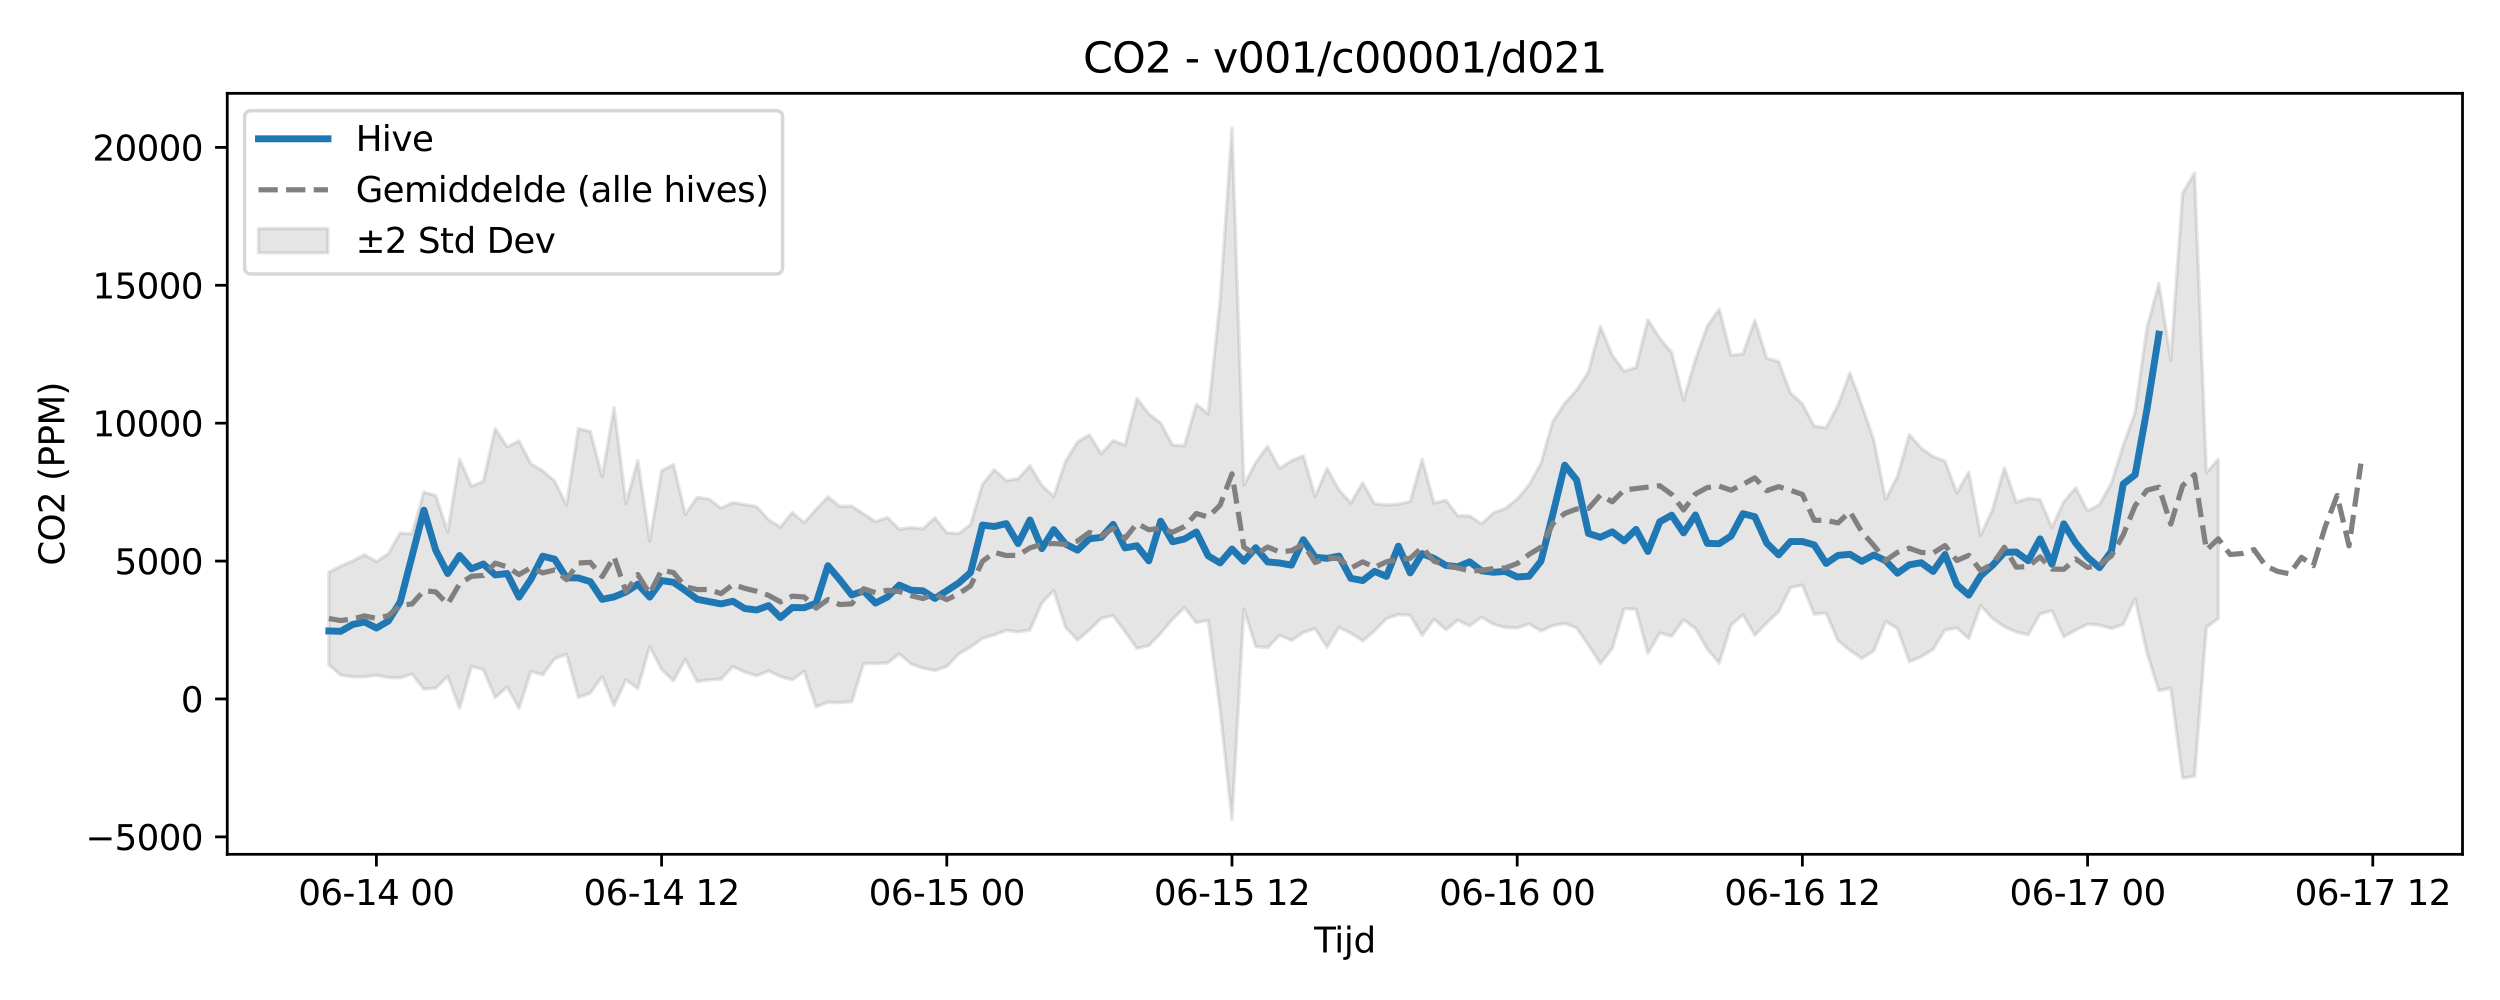 <?xml version="1.0" encoding="utf-8" standalone="no"?>
<!DOCTYPE svg PUBLIC "-//W3C//DTD SVG 1.1//EN"
  "http://www.w3.org/Graphics/SVG/1.1/DTD/svg11.dtd">
<svg xmlns:xlink="http://www.w3.org/1999/xlink" width="720pt" height="288pt" viewBox="0 0 720 288" xmlns="http://www.w3.org/2000/svg" version="1.1">
 <defs>
  <style type="text/css">*{stroke-linejoin: round; stroke-linecap: butt}</style>
 </defs>
 <g id="figure_1">
  <g id="patch_1">
   <path d="M 0 288 
L 720 288 
L 720 0 
L 0 0 
z
" style="fill: #ffffff"/>
  </g>
  <g id="axes_1">
   <g id="patch_2">
    <path d="M 65.45 246.04 
L 709.2 246.04 
L 709.2 26.88 
L 65.45 26.88 
z
" style="fill: #ffffff"/>
   </g>
   <g id="FillBetweenPolyCollection_1">
    <defs>
     <path id="m0010427230" d="M 94.711 -123.166 
L 94.711 -96.556 
L 98.134 -93.584 
L 101.556 -93.06 
L 104.979 -93.038 
L 108.401 -93.54 
L 111.823 -92.862 
L 115.246 -92.791 
L 118.668 -93.883 
L 122.09 -89.518 
L 125.513 -89.83 
L 128.935 -93.233 
L 132.358 -84.032 
L 135.78 -96.089 
L 139.202 -95.165 
L 142.625 -87.108 
L 146.047 -90.154 
L 149.469 -84.032 
L 152.892 -94.606 
L 156.314 -93.648 
L 159.737 -98.287 
L 163.159 -99.565 
L 166.581 -87.158 
L 170.004 -88.367 
L 173.426 -93.163 
L 176.849 -84.778 
L 180.271 -92.229 
L 183.693 -89.687 
L 187.116 -101.799 
L 190.538 -95.17 
L 193.96 -91.95 
L 197.383 -98.112 
L 200.805 -91.698 
L 204.228 -92.192 
L 207.65 -92.432 
L 211.072 -96.026 
L 214.495 -94.453 
L 217.917 -93.35 
L 221.339 -94.751 
L 224.762 -93.149 
L 228.184 -92.214 
L 231.607 -94.69 
L 235.029 -84.427 
L 238.451 -85.749 
L 241.874 -85.642 
L 245.296 -85.922 
L 248.719 -96.878 
L 252.141 -96.915 
L 255.563 -97.052 
L 258.986 -99.702 
L 262.408 -96.78 
L 265.83 -95.551 
L 269.253 -94.89 
L 272.675 -96.06 
L 276.098 -99.667 
L 279.52 -101.636 
L 282.942 -104.149 
L 286.365 -105.129 
L 289.787 -106.464 
L 293.21 -106.031 
L 296.632 -106.551 
L 300.054 -114.322 
L 303.477 -117.931 
L 306.899 -107.316 
L 310.321 -103.682 
L 313.744 -106.59 
L 317.166 -109.899 
L 320.589 -110.711 
L 324.011 -106.063 
L 327.433 -101.258 
L 330.856 -102.054 
L 334.278 -105.59 
L 337.7 -109.633 
L 341.123 -113.046 
L 344.545 -108.654 
L 347.968 -109.371 
L 351.39 -83.58 
L 354.812 -51.922 
L 358.235 -112.604 
L 361.657 -101.773 
L 365.08 -101.484 
L 368.502 -105.042 
L 371.924 -103.551 
L 375.347 -105.84 
L 378.769 -106.954 
L 382.191 -101.615 
L 385.614 -107.307 
L 389.036 -105.653 
L 392.459 -103.421 
L 395.881 -106.327 
L 399.303 -109.816 
L 402.726 -111.025 
L 406.148 -110.796 
L 409.57 -105.009 
L 412.993 -109.615 
L 416.415 -106.638 
L 419.838 -109.355 
L 423.26 -107.757 
L 426.682 -110.27 
L 430.105 -108.201 
L 433.527 -107.299 
L 436.95 -107.111 
L 440.372 -108.323 
L 443.794 -106.271 
L 447.217 -107.834 
L 450.639 -108.431 
L 454.061 -107.189 
L 457.484 -102.196 
L 460.906 -96.897 
L 464.329 -101.253 
L 467.751 -112.696 
L 471.173 -112.519 
L 474.596 -99.861 
L 478.018 -105.693 
L 481.44 -104.758 
L 484.863 -109.466 
L 488.285 -106.975 
L 491.708 -101.075 
L 495.13 -97.002 
L 498.552 -108.002 
L 501.975 -110.962 
L 505.397 -105.039 
L 508.82 -108.609 
L 512.242 -111.819 
L 515.664 -118.778 
L 519.087 -119.501 
L 522.509 -111.116 
L 525.931 -111.425 
L 529.354 -103.491 
L 532.776 -100.711 
L 536.199 -98.356 
L 539.621 -100.538 
L 543.043 -108.984 
L 546.466 -107.026 
L 549.888 -97.409 
L 553.311 -98.893 
L 556.733 -100.966 
L 560.155 -106.58 
L 563.578 -107.15 
L 567 -104.107 
L 570.422 -113.606 
L 573.845 -109.884 
L 577.267 -107.488 
L 580.69 -105.976 
L 584.112 -105.194 
L 587.534 -111.151 
L 590.957 -112.146 
L 594.379 -104.604 
L 597.801 -106.54 
L 601.224 -108.271 
L 604.646 -107.964 
L 608.069 -106.998 
L 611.491 -108.181 
L 614.913 -115.506 
L 618.336 -99.978 
L 621.758 -89.064 
L 625.181 -89.841 
L 628.603 -63.947 
L 632.025 -64.431 
L 635.448 -107.323 
L 638.87 -109.875 
L 638.87 -155.759 
L 638.87 -155.759 
L 635.448 -151.833 
L 632.025 -238.153 
L 628.603 -232.359 
L 625.181 -184.293 
L 621.758 -206.314 
L 618.336 -193.668 
L 614.913 -169.246 
L 611.491 -159.716 
L 608.069 -148.796 
L 604.646 -142.647 
L 601.224 -140.849 
L 597.801 -147.487 
L 594.379 -143.492 
L 590.957 -136.087 
L 587.534 -144.093 
L 584.112 -144.479 
L 580.69 -143.342 
L 577.267 -153.26 
L 573.845 -141.267 
L 570.422 -133.773 
L 567 -152.015 
L 563.578 -146.021 
L 560.155 -155.19 
L 556.733 -156.514 
L 553.311 -158.899 
L 549.888 -162.836 
L 546.466 -150.833 
L 543.043 -144.131 
L 539.621 -161.365 
L 536.199 -171.324 
L 532.776 -180.578 
L 529.354 -171.322 
L 525.931 -164.854 
L 522.509 -165.238 
L 519.087 -171.685 
L 515.664 -174.815 
L 512.242 -183.863 
L 508.82 -184.768 
L 505.397 -195.735 
L 501.975 -186.06 
L 498.552 -185.655 
L 495.13 -198.959 
L 491.708 -194.086 
L 488.285 -184.501 
L 484.863 -172.765 
L 481.44 -186.476 
L 478.018 -190.555 
L 474.596 -195.904 
L 471.173 -182.135 
L 467.751 -181.066 
L 464.329 -185.698 
L 460.906 -193.991 
L 457.484 -180.906 
L 454.061 -175.632 
L 450.639 -171.829 
L 447.217 -166.573 
L 443.794 -154.562 
L 440.372 -148.34 
L 436.95 -144.297 
L 433.527 -141.555 
L 430.105 -140.299 
L 426.682 -137.127 
L 423.26 -139.417 
L 419.838 -139.465 
L 416.415 -143.922 
L 412.993 -143.095 
L 409.57 -155.714 
L 406.148 -143.597 
L 402.726 -142.789 
L 399.303 -142.579 
L 395.881 -142.916 
L 392.459 -148.944 
L 389.036 -143.097 
L 385.614 -146.927 
L 382.191 -153.07 
L 378.769 -145.032 
L 375.347 -156.709 
L 371.924 -155.269 
L 368.502 -153.07 
L 365.08 -159.448 
L 361.657 -154.785 
L 358.235 -148.272 
L 354.812 -251.158 
L 351.39 -201.471 
L 347.968 -168.814 
L 344.545 -171.554 
L 341.123 -159.676 
L 337.7 -159.793 
L 334.278 -166.129 
L 330.856 -168.806 
L 327.433 -173.262 
L 324.011 -159.774 
L 320.589 -161.117 
L 317.166 -157.29 
L 313.744 -162.764 
L 310.321 -160.688 
L 306.899 -155.123 
L 303.477 -145.018 
L 300.054 -148.195 
L 296.632 -153.881 
L 293.21 -150.111 
L 289.787 -149.572 
L 286.365 -152.716 
L 282.942 -148.492 
L 279.52 -136.922 
L 276.098 -134.307 
L 272.675 -134.569 
L 269.253 -138.863 
L 265.83 -135.698 
L 262.408 -136.073 
L 258.986 -135.585 
L 255.563 -138.949 
L 252.141 -137.73 
L 248.719 -139.997 
L 245.296 -142.263 
L 241.874 -142.143 
L 238.451 -144.918 
L 235.029 -141.291 
L 231.607 -137.456 
L 228.184 -140.391 
L 224.762 -136.173 
L 221.339 -138.328 
L 217.917 -142.071 
L 214.495 -142.677 
L 211.072 -143.262 
L 207.65 -141.618 
L 204.228 -144.251 
L 200.805 -144.74 
L 197.383 -139.885 
L 193.96 -154.225 
L 190.538 -152.444 
L 187.116 -132.227 
L 183.693 -155.365 
L 180.271 -142.961 
L 176.849 -170.58 
L 173.426 -150.699 
L 170.004 -163.714 
L 166.581 -164.545 
L 163.159 -142.55 
L 159.737 -149.415 
L 156.314 -152.381 
L 152.892 -154.407 
L 149.469 -160.992 
L 146.047 -159.312 
L 142.625 -164.528 
L 139.202 -149.386 
L 135.78 -147.965 
L 132.358 -155.733 
L 128.935 -134.748 
L 125.513 -145.217 
L 122.09 -146.291 
L 118.668 -134.232 
L 115.246 -134.483 
L 111.823 -128.479 
L 108.401 -126.27 
L 104.979 -128.215 
L 101.556 -126.431 
L 98.134 -124.966 
L 94.711 -123.166 
z
" style="stroke: #808080; stroke-opacity: 0.2"/>
    </defs>
    <g clip-path="url(#p4a800f4e6a)">
     <use xlink:href="#m0010427230" x="0" y="288" style="fill: #808080; fill-opacity: 0.2; stroke: #808080; stroke-opacity: 0.2"/>
    </g>
   </g>
   <g id="matplotlib.axis_1">
    <g id="xtick_1">
     <g id="line2d_1">
      <defs>
       <path id="ma097a24583" d="M 0 0 
L 0 3.5 
" style="stroke: #000000; stroke-width: 0.8"/>
      </defs>
      <g>
       <use xlink:href="#ma097a24583" x="108.401" y="246.04" style="stroke: #000000; stroke-width: 0.8"/>
      </g>
     </g>
     <g id="text_1">
      <!-- 06-14 00 -->
      <g transform="translate(85.92 260.638) scale(0.1 -0.1)">
       <defs>
        <path id="DejaVuSans-30" d="M 2034 4250 
Q 1547 4250 1301 3770 
Q 1056 3291 1056 2328 
Q 1056 1369 1301 889 
Q 1547 409 2034 409 
Q 2525 409 2770 889 
Q 3016 1369 3016 2328 
Q 3016 3291 2770 3770 
Q 2525 4250 2034 4250 
z
M 2034 4750 
Q 2819 4750 3233 4129 
Q 3647 3509 3647 2328 
Q 3647 1150 3233 529 
Q 2819 -91 2034 -91 
Q 1250 -91 836 529 
Q 422 1150 422 2328 
Q 422 3509 836 4129 
Q 1250 4750 2034 4750 
z
" transform="scale(0.016)"/>
        <path id="DejaVuSans-36" d="M 2113 2584 
Q 1688 2584 1439 2293 
Q 1191 2003 1191 1497 
Q 1191 994 1439 701 
Q 1688 409 2113 409 
Q 2538 409 2786 701 
Q 3034 994 3034 1497 
Q 3034 2003 2786 2293 
Q 2538 2584 2113 2584 
z
M 3366 4563 
L 3366 3988 
Q 3128 4100 2886 4159 
Q 2644 4219 2406 4219 
Q 1781 4219 1451 3797 
Q 1122 3375 1075 2522 
Q 1259 2794 1537 2939 
Q 1816 3084 2150 3084 
Q 2853 3084 3261 2657 
Q 3669 2231 3669 1497 
Q 3669 778 3244 343 
Q 2819 -91 2113 -91 
Q 1303 -91 875 529 
Q 447 1150 447 2328 
Q 447 3434 972 4092 
Q 1497 4750 2381 4750 
Q 2619 4750 2861 4703 
Q 3103 4656 3366 4563 
z
" transform="scale(0.016)"/>
        <path id="DejaVuSans-2d" d="M 313 2009 
L 1997 2009 
L 1997 1497 
L 313 1497 
L 313 2009 
z
" transform="scale(0.016)"/>
        <path id="DejaVuSans-31" d="M 794 531 
L 1825 531 
L 1825 4091 
L 703 3866 
L 703 4441 
L 1819 4666 
L 2450 4666 
L 2450 531 
L 3481 531 
L 3481 0 
L 794 0 
L 794 531 
z
" transform="scale(0.016)"/>
        <path id="DejaVuSans-34" d="M 2419 4116 
L 825 1625 
L 2419 1625 
L 2419 4116 
z
M 2253 4666 
L 3047 4666 
L 3047 1625 
L 3713 1625 
L 3713 1100 
L 3047 1100 
L 3047 0 
L 2419 0 
L 2419 1100 
L 313 1100 
L 313 1709 
L 2253 4666 
z
" transform="scale(0.016)"/>
        <path id="DejaVuSans-20" transform="scale(0.016)"/>
       </defs>
       <use xlink:href="#DejaVuSans-30"/>
       <use xlink:href="#DejaVuSans-36" transform="translate(63.623 0)"/>
       <use xlink:href="#DejaVuSans-2d" transform="translate(127.246 0)"/>
       <use xlink:href="#DejaVuSans-31" transform="translate(163.33 0)"/>
       <use xlink:href="#DejaVuSans-34" transform="translate(226.953 0)"/>
       <use xlink:href="#DejaVuSans-20" transform="translate(290.576 0)"/>
       <use xlink:href="#DejaVuSans-30" transform="translate(322.363 0)"/>
       <use xlink:href="#DejaVuSans-30" transform="translate(385.986 0)"/>
      </g>
     </g>
    </g>
    <g id="xtick_2">
     <g id="line2d_2">
      <g>
       <use xlink:href="#ma097a24583" x="190.538" y="246.04" style="stroke: #000000; stroke-width: 0.8"/>
      </g>
     </g>
     <g id="text_2">
      <!-- 06-14 12 -->
      <g transform="translate(168.058 260.638) scale(0.1 -0.1)">
       <defs>
        <path id="DejaVuSans-32" d="M 1228 531 
L 3431 531 
L 3431 0 
L 469 0 
L 469 531 
Q 828 903 1448 1529 
Q 2069 2156 2228 2338 
Q 2531 2678 2651 2914 
Q 2772 3150 2772 3378 
Q 2772 3750 2511 3984 
Q 2250 4219 1831 4219 
Q 1534 4219 1204 4116 
Q 875 4013 500 3803 
L 500 4441 
Q 881 4594 1212 4672 
Q 1544 4750 1819 4750 
Q 2544 4750 2975 4387 
Q 3406 4025 3406 3419 
Q 3406 3131 3298 2873 
Q 3191 2616 2906 2266 
Q 2828 2175 2409 1742 
Q 1991 1309 1228 531 
z
" transform="scale(0.016)"/>
       </defs>
       <use xlink:href="#DejaVuSans-30"/>
       <use xlink:href="#DejaVuSans-36" transform="translate(63.623 0)"/>
       <use xlink:href="#DejaVuSans-2d" transform="translate(127.246 0)"/>
       <use xlink:href="#DejaVuSans-31" transform="translate(163.33 0)"/>
       <use xlink:href="#DejaVuSans-34" transform="translate(226.953 0)"/>
       <use xlink:href="#DejaVuSans-20" transform="translate(290.576 0)"/>
       <use xlink:href="#DejaVuSans-31" transform="translate(322.363 0)"/>
       <use xlink:href="#DejaVuSans-32" transform="translate(385.986 0)"/>
      </g>
     </g>
    </g>
    <g id="xtick_3">
     <g id="line2d_3">
      <g>
       <use xlink:href="#ma097a24583" x="272.675" y="246.04" style="stroke: #000000; stroke-width: 0.8"/>
      </g>
     </g>
     <g id="text_3">
      <!-- 06-15 00 -->
      <g transform="translate(250.195 260.638) scale(0.1 -0.1)">
       <defs>
        <path id="DejaVuSans-35" d="M 691 4666 
L 3169 4666 
L 3169 4134 
L 1269 4134 
L 1269 2991 
Q 1406 3038 1543 3061 
Q 1681 3084 1819 3084 
Q 2600 3084 3056 2656 
Q 3513 2228 3513 1497 
Q 3513 744 3044 326 
Q 2575 -91 1722 -91 
Q 1428 -91 1123 -41 
Q 819 9 494 109 
L 494 744 
Q 775 591 1075 516 
Q 1375 441 1709 441 
Q 2250 441 2565 725 
Q 2881 1009 2881 1497 
Q 2881 1984 2565 2268 
Q 2250 2553 1709 2553 
Q 1456 2553 1204 2497 
Q 953 2441 691 2322 
L 691 4666 
z
" transform="scale(0.016)"/>
       </defs>
       <use xlink:href="#DejaVuSans-30"/>
       <use xlink:href="#DejaVuSans-36" transform="translate(63.623 0)"/>
       <use xlink:href="#DejaVuSans-2d" transform="translate(127.246 0)"/>
       <use xlink:href="#DejaVuSans-31" transform="translate(163.33 0)"/>
       <use xlink:href="#DejaVuSans-35" transform="translate(226.953 0)"/>
       <use xlink:href="#DejaVuSans-20" transform="translate(290.576 0)"/>
       <use xlink:href="#DejaVuSans-30" transform="translate(322.363 0)"/>
       <use xlink:href="#DejaVuSans-30" transform="translate(385.986 0)"/>
      </g>
     </g>
    </g>
    <g id="xtick_4">
     <g id="line2d_4">
      <g>
       <use xlink:href="#ma097a24583" x="354.812" y="246.04" style="stroke: #000000; stroke-width: 0.8"/>
      </g>
     </g>
     <g id="text_4">
      <!-- 06-15 12 -->
      <g transform="translate(332.332 260.638) scale(0.1 -0.1)">
       <use xlink:href="#DejaVuSans-30"/>
       <use xlink:href="#DejaVuSans-36" transform="translate(63.623 0)"/>
       <use xlink:href="#DejaVuSans-2d" transform="translate(127.246 0)"/>
       <use xlink:href="#DejaVuSans-31" transform="translate(163.33 0)"/>
       <use xlink:href="#DejaVuSans-35" transform="translate(226.953 0)"/>
       <use xlink:href="#DejaVuSans-20" transform="translate(290.576 0)"/>
       <use xlink:href="#DejaVuSans-31" transform="translate(322.363 0)"/>
       <use xlink:href="#DejaVuSans-32" transform="translate(385.986 0)"/>
      </g>
     </g>
    </g>
    <g id="xtick_5">
     <g id="line2d_5">
      <g>
       <use xlink:href="#ma097a24583" x="436.95" y="246.04" style="stroke: #000000; stroke-width: 0.8"/>
      </g>
     </g>
     <g id="text_5">
      <!-- 06-16 00 -->
      <g transform="translate(414.469 260.638) scale(0.1 -0.1)">
       <use xlink:href="#DejaVuSans-30"/>
       <use xlink:href="#DejaVuSans-36" transform="translate(63.623 0)"/>
       <use xlink:href="#DejaVuSans-2d" transform="translate(127.246 0)"/>
       <use xlink:href="#DejaVuSans-31" transform="translate(163.33 0)"/>
       <use xlink:href="#DejaVuSans-36" transform="translate(226.953 0)"/>
       <use xlink:href="#DejaVuSans-20" transform="translate(290.576 0)"/>
       <use xlink:href="#DejaVuSans-30" transform="translate(322.363 0)"/>
       <use xlink:href="#DejaVuSans-30" transform="translate(385.986 0)"/>
      </g>
     </g>
    </g>
    <g id="xtick_6">
     <g id="line2d_6">
      <g>
       <use xlink:href="#ma097a24583" x="519.087" y="246.04" style="stroke: #000000; stroke-width: 0.8"/>
      </g>
     </g>
     <g id="text_6">
      <!-- 06-16 12 -->
      <g transform="translate(496.606 260.638) scale(0.1 -0.1)">
       <use xlink:href="#DejaVuSans-30"/>
       <use xlink:href="#DejaVuSans-36" transform="translate(63.623 0)"/>
       <use xlink:href="#DejaVuSans-2d" transform="translate(127.246 0)"/>
       <use xlink:href="#DejaVuSans-31" transform="translate(163.33 0)"/>
       <use xlink:href="#DejaVuSans-36" transform="translate(226.953 0)"/>
       <use xlink:href="#DejaVuSans-20" transform="translate(290.576 0)"/>
       <use xlink:href="#DejaVuSans-31" transform="translate(322.363 0)"/>
       <use xlink:href="#DejaVuSans-32" transform="translate(385.986 0)"/>
      </g>
     </g>
    </g>
    <g id="xtick_7">
     <g id="line2d_7">
      <g>
       <use xlink:href="#ma097a24583" x="601.224" y="246.04" style="stroke: #000000; stroke-width: 0.8"/>
      </g>
     </g>
     <g id="text_7">
      <!-- 06-17 00 -->
      <g transform="translate(578.743 260.638) scale(0.1 -0.1)">
       <defs>
        <path id="DejaVuSans-37" d="M 525 4666 
L 3525 4666 
L 3525 4397 
L 1831 0 
L 1172 0 
L 2766 4134 
L 525 4134 
L 525 4666 
z
" transform="scale(0.016)"/>
       </defs>
       <use xlink:href="#DejaVuSans-30"/>
       <use xlink:href="#DejaVuSans-36" transform="translate(63.623 0)"/>
       <use xlink:href="#DejaVuSans-2d" transform="translate(127.246 0)"/>
       <use xlink:href="#DejaVuSans-31" transform="translate(163.33 0)"/>
       <use xlink:href="#DejaVuSans-37" transform="translate(226.953 0)"/>
       <use xlink:href="#DejaVuSans-20" transform="translate(290.576 0)"/>
       <use xlink:href="#DejaVuSans-30" transform="translate(322.363 0)"/>
       <use xlink:href="#DejaVuSans-30" transform="translate(385.986 0)"/>
      </g>
     </g>
    </g>
    <g id="xtick_8">
     <g id="line2d_8">
      <g>
       <use xlink:href="#ma097a24583" x="683.361" y="246.04" style="stroke: #000000; stroke-width: 0.8"/>
      </g>
     </g>
     <g id="text_8">
      <!-- 06-17 12 -->
      <g transform="translate(660.881 260.638) scale(0.1 -0.1)">
       <use xlink:href="#DejaVuSans-30"/>
       <use xlink:href="#DejaVuSans-36" transform="translate(63.623 0)"/>
       <use xlink:href="#DejaVuSans-2d" transform="translate(127.246 0)"/>
       <use xlink:href="#DejaVuSans-31" transform="translate(163.33 0)"/>
       <use xlink:href="#DejaVuSans-37" transform="translate(226.953 0)"/>
       <use xlink:href="#DejaVuSans-20" transform="translate(290.576 0)"/>
       <use xlink:href="#DejaVuSans-31" transform="translate(322.363 0)"/>
       <use xlink:href="#DejaVuSans-32" transform="translate(385.986 0)"/>
      </g>
     </g>
    </g>
    <g id="text_9">
     <!-- Tijd -->
     <g transform="translate(378.475 274.317) scale(0.1 -0.1)">
      <defs>
       <path id="DejaVuSans-54" d="M -19 4666 
L 3928 4666 
L 3928 4134 
L 2272 4134 
L 2272 0 
L 1638 0 
L 1638 4134 
L -19 4134 
L -19 4666 
z
" transform="scale(0.016)"/>
       <path id="DejaVuSans-69" d="M 603 3500 
L 1178 3500 
L 1178 0 
L 603 0 
L 603 3500 
z
M 603 4863 
L 1178 4863 
L 1178 4134 
L 603 4134 
L 603 4863 
z
" transform="scale(0.016)"/>
       <path id="DejaVuSans-6a" d="M 603 3500 
L 1178 3500 
L 1178 -63 
Q 1178 -731 923 -1031 
Q 669 -1331 103 -1331 
L -116 -1331 
L -116 -844 
L 38 -844 
Q 366 -844 484 -692 
Q 603 -541 603 -63 
L 603 3500 
z
M 603 4863 
L 1178 4863 
L 1178 4134 
L 603 4134 
L 603 4863 
z
" transform="scale(0.016)"/>
       <path id="DejaVuSans-64" d="M 2906 2969 
L 2906 4863 
L 3481 4863 
L 3481 0 
L 2906 0 
L 2906 525 
Q 2725 213 2448 61 
Q 2172 -91 1784 -91 
Q 1150 -91 751 415 
Q 353 922 353 1747 
Q 353 2572 751 3078 
Q 1150 3584 1784 3584 
Q 2172 3584 2448 3432 
Q 2725 3281 2906 2969 
z
M 947 1747 
Q 947 1113 1208 752 
Q 1469 391 1925 391 
Q 2381 391 2643 752 
Q 2906 1113 2906 1747 
Q 2906 2381 2643 2742 
Q 2381 3103 1925 3103 
Q 1469 3103 1208 2742 
Q 947 2381 947 1747 
z
" transform="scale(0.016)"/>
      </defs>
      <use xlink:href="#DejaVuSans-54"/>
      <use xlink:href="#DejaVuSans-69" transform="translate(57.959 0)"/>
      <use xlink:href="#DejaVuSans-6a" transform="translate(85.742 0)"/>
      <use xlink:href="#DejaVuSans-64" transform="translate(113.525 0)"/>
     </g>
    </g>
   </g>
   <g id="matplotlib.axis_2">
    <g id="ytick_1">
     <g id="line2d_9">
      <defs>
       <path id="mc66f2e3e0b" d="M 0 0 
L -3.5 0 
" style="stroke: #000000; stroke-width: 0.8"/>
      </defs>
      <g>
       <use xlink:href="#mc66f2e3e0b" x="65.45" y="241.011" style="stroke: #000000; stroke-width: 0.8"/>
      </g>
     </g>
     <g id="text_10">
      <!-- −5000 -->
      <g transform="translate(24.62 244.81) scale(0.1 -0.1)">
       <defs>
        <path id="DejaVuSans-2212" d="M 678 2272 
L 4684 2272 
L 4684 1741 
L 678 1741 
L 678 2272 
z
" transform="scale(0.016)"/>
       </defs>
       <use xlink:href="#DejaVuSans-2212"/>
       <use xlink:href="#DejaVuSans-35" transform="translate(83.789 0)"/>
       <use xlink:href="#DejaVuSans-30" transform="translate(147.412 0)"/>
       <use xlink:href="#DejaVuSans-30" transform="translate(211.035 0)"/>
       <use xlink:href="#DejaVuSans-30" transform="translate(274.658 0)"/>
      </g>
     </g>
    </g>
    <g id="ytick_2">
     <g id="line2d_10">
      <g>
       <use xlink:href="#mc66f2e3e0b" x="65.45" y="201.298" style="stroke: #000000; stroke-width: 0.8"/>
      </g>
     </g>
     <g id="text_11">
      <!-- 0 -->
      <g transform="translate(52.087 205.098) scale(0.1 -0.1)">
       <use xlink:href="#DejaVuSans-30"/>
      </g>
     </g>
    </g>
    <g id="ytick_3">
     <g id="line2d_11">
      <g>
       <use xlink:href="#mc66f2e3e0b" x="65.45" y="161.586" style="stroke: #000000; stroke-width: 0.8"/>
      </g>
     </g>
     <g id="text_12">
      <!-- 5000 -->
      <g transform="translate(33 165.385) scale(0.1 -0.1)">
       <use xlink:href="#DejaVuSans-35"/>
       <use xlink:href="#DejaVuSans-30" transform="translate(63.623 0)"/>
       <use xlink:href="#DejaVuSans-30" transform="translate(127.246 0)"/>
       <use xlink:href="#DejaVuSans-30" transform="translate(190.869 0)"/>
      </g>
     </g>
    </g>
    <g id="ytick_4">
     <g id="line2d_12">
      <g>
       <use xlink:href="#mc66f2e3e0b" x="65.45" y="121.874" style="stroke: #000000; stroke-width: 0.8"/>
      </g>
     </g>
     <g id="text_13">
      <!-- 10000 -->
      <g transform="translate(26.637 125.673) scale(0.1 -0.1)">
       <use xlink:href="#DejaVuSans-31"/>
       <use xlink:href="#DejaVuSans-30" transform="translate(63.623 0)"/>
       <use xlink:href="#DejaVuSans-30" transform="translate(127.246 0)"/>
       <use xlink:href="#DejaVuSans-30" transform="translate(190.869 0)"/>
       <use xlink:href="#DejaVuSans-30" transform="translate(254.492 0)"/>
      </g>
     </g>
    </g>
    <g id="ytick_5">
     <g id="line2d_13">
      <g>
       <use xlink:href="#mc66f2e3e0b" x="65.45" y="82.162" style="stroke: #000000; stroke-width: 0.8"/>
      </g>
     </g>
     <g id="text_14">
      <!-- 15000 -->
      <g transform="translate(26.637 85.961) scale(0.1 -0.1)">
       <use xlink:href="#DejaVuSans-31"/>
       <use xlink:href="#DejaVuSans-35" transform="translate(63.623 0)"/>
       <use xlink:href="#DejaVuSans-30" transform="translate(127.246 0)"/>
       <use xlink:href="#DejaVuSans-30" transform="translate(190.869 0)"/>
       <use xlink:href="#DejaVuSans-30" transform="translate(254.492 0)"/>
      </g>
     </g>
    </g>
    <g id="ytick_6">
     <g id="line2d_14">
      <g>
       <use xlink:href="#mc66f2e3e0b" x="65.45" y="42.449" style="stroke: #000000; stroke-width: 0.8"/>
      </g>
     </g>
     <g id="text_15">
      <!-- 20000 -->
      <g transform="translate(26.637 46.248) scale(0.1 -0.1)">
       <use xlink:href="#DejaVuSans-32"/>
       <use xlink:href="#DejaVuSans-30" transform="translate(63.623 0)"/>
       <use xlink:href="#DejaVuSans-30" transform="translate(127.246 0)"/>
       <use xlink:href="#DejaVuSans-30" transform="translate(190.869 0)"/>
       <use xlink:href="#DejaVuSans-30" transform="translate(254.492 0)"/>
      </g>
     </g>
    </g>
    <g id="text_16">
     <!-- CO2 (PPM) -->
     <g transform="translate(18.541 162.903) rotate(-90) scale(0.1 -0.1)">
      <defs>
       <path id="DejaVuSans-43" d="M 4122 4306 
L 4122 3641 
Q 3803 3938 3442 4084 
Q 3081 4231 2675 4231 
Q 1875 4231 1450 3742 
Q 1025 3253 1025 2328 
Q 1025 1406 1450 917 
Q 1875 428 2675 428 
Q 3081 428 3442 575 
Q 3803 722 4122 1019 
L 4122 359 
Q 3791 134 3420 21 
Q 3050 -91 2638 -91 
Q 1578 -91 968 557 
Q 359 1206 359 2328 
Q 359 3453 968 4101 
Q 1578 4750 2638 4750 
Q 3056 4750 3426 4639 
Q 3797 4528 4122 4306 
z
" transform="scale(0.016)"/>
       <path id="DejaVuSans-4f" d="M 2522 4238 
Q 1834 4238 1429 3725 
Q 1025 3213 1025 2328 
Q 1025 1447 1429 934 
Q 1834 422 2522 422 
Q 3209 422 3611 934 
Q 4013 1447 4013 2328 
Q 4013 3213 3611 3725 
Q 3209 4238 2522 4238 
z
M 2522 4750 
Q 3503 4750 4090 4092 
Q 4678 3434 4678 2328 
Q 4678 1225 4090 567 
Q 3503 -91 2522 -91 
Q 1538 -91 948 565 
Q 359 1222 359 2328 
Q 359 3434 948 4092 
Q 1538 4750 2522 4750 
z
" transform="scale(0.016)"/>
       <path id="DejaVuSans-28" d="M 1984 4856 
Q 1566 4138 1362 3434 
Q 1159 2731 1159 2009 
Q 1159 1288 1364 580 
Q 1569 -128 1984 -844 
L 1484 -844 
Q 1016 -109 783 600 
Q 550 1309 550 2009 
Q 550 2706 781 3412 
Q 1013 4119 1484 4856 
L 1984 4856 
z
" transform="scale(0.016)"/>
       <path id="DejaVuSans-50" d="M 1259 4147 
L 1259 2394 
L 2053 2394 
Q 2494 2394 2734 2622 
Q 2975 2850 2975 3272 
Q 2975 3691 2734 3919 
Q 2494 4147 2053 4147 
L 1259 4147 
z
M 628 4666 
L 2053 4666 
Q 2838 4666 3239 4311 
Q 3641 3956 3641 3272 
Q 3641 2581 3239 2228 
Q 2838 1875 2053 1875 
L 1259 1875 
L 1259 0 
L 628 0 
L 628 4666 
z
" transform="scale(0.016)"/>
       <path id="DejaVuSans-4d" d="M 628 4666 
L 1569 4666 
L 2759 1491 
L 3956 4666 
L 4897 4666 
L 4897 0 
L 4281 0 
L 4281 4097 
L 3078 897 
L 2444 897 
L 1241 4097 
L 1241 0 
L 628 0 
L 628 4666 
z
" transform="scale(0.016)"/>
       <path id="DejaVuSans-29" d="M 513 4856 
L 1013 4856 
Q 1481 4119 1714 3412 
Q 1947 2706 1947 2009 
Q 1947 1309 1714 600 
Q 1481 -109 1013 -844 
L 513 -844 
Q 928 -128 1133 580 
Q 1338 1288 1338 2009 
Q 1338 2731 1133 3434 
Q 928 4138 513 4856 
z
" transform="scale(0.016)"/>
      </defs>
      <use xlink:href="#DejaVuSans-43"/>
      <use xlink:href="#DejaVuSans-4f" transform="translate(69.824 0)"/>
      <use xlink:href="#DejaVuSans-32" transform="translate(148.535 0)"/>
      <use xlink:href="#DejaVuSans-20" transform="translate(212.158 0)"/>
      <use xlink:href="#DejaVuSans-28" transform="translate(243.945 0)"/>
      <use xlink:href="#DejaVuSans-50" transform="translate(282.959 0)"/>
      <use xlink:href="#DejaVuSans-50" transform="translate(343.262 0)"/>
      <use xlink:href="#DejaVuSans-4d" transform="translate(403.564 0)"/>
      <use xlink:href="#DejaVuSans-29" transform="translate(489.844 0)"/>
     </g>
    </g>
   </g>
   <g id="line2d_15">
    <path d="M 94.711 181.72 
L 98.134 181.818 
L 101.556 179.849 
L 104.979 179.115 
L 108.401 180.87 
L 111.823 178.88 
L 115.246 173.381 
L 122.09 146.94 
L 125.513 158.52 
L 128.935 165.174 
L 132.358 159.982 
L 135.78 163.802 
L 139.202 162.441 
L 142.625 165.579 
L 146.047 165.172 
L 149.469 171.967 
L 152.892 166.847 
L 156.314 160.194 
L 159.737 161.049 
L 163.159 166.405 
L 166.581 166.447 
L 170.004 167.514 
L 173.426 172.616 
L 176.849 171.903 
L 180.271 170.498 
L 183.693 168.239 
L 187.116 171.956 
L 190.538 167.213 
L 193.96 167.697 
L 197.383 170.061 
L 200.805 172.598 
L 207.65 173.921 
L 211.072 173.161 
L 214.495 175.271 
L 217.917 175.673 
L 221.339 174.411 
L 224.762 177.86 
L 228.184 174.967 
L 231.607 175.021 
L 235.029 173.743 
L 238.451 162.926 
L 241.874 166.992 
L 245.296 171.332 
L 248.719 170.212 
L 252.141 173.677 
L 255.563 171.933 
L 258.986 168.512 
L 262.408 169.984 
L 265.83 170.167 
L 269.253 172.346 
L 276.098 167.911 
L 279.52 164.885 
L 282.942 151.219 
L 286.365 151.632 
L 289.787 150.792 
L 293.21 156.553 
L 296.632 149.76 
L 300.054 158 
L 303.477 152.545 
L 306.899 156.702 
L 310.321 158.445 
L 313.744 155.171 
L 317.166 154.764 
L 320.589 151.025 
L 324.011 157.802 
L 327.433 157.17 
L 330.856 161.525 
L 334.278 150.117 
L 337.7 156.026 
L 341.123 155.24 
L 344.545 153.212 
L 347.968 160.104 
L 351.39 162.118 
L 354.812 158.121 
L 358.235 161.623 
L 361.657 157.745 
L 365.08 161.843 
L 368.502 162.142 
L 371.924 162.756 
L 375.347 155.452 
L 378.769 160.482 
L 382.191 160.805 
L 385.614 160.159 
L 389.036 166.558 
L 392.459 167.199 
L 395.881 164.562 
L 399.303 165.994 
L 402.726 157.303 
L 406.148 164.991 
L 409.57 159.452 
L 412.993 160.816 
L 416.415 162.844 
L 419.838 163.212 
L 423.26 161.806 
L 426.682 164.385 
L 430.105 164.811 
L 433.527 164.567 
L 436.95 166.158 
L 440.372 165.952 
L 443.794 161.626 
L 447.217 148.076 
L 450.639 133.981 
L 454.061 138.227 
L 457.484 153.633 
L 460.906 154.732 
L 464.329 153.167 
L 467.751 155.778 
L 471.173 152.466 
L 474.596 158.825 
L 478.018 150.284 
L 481.44 148.373 
L 484.863 153.466 
L 488.285 148.312 
L 491.708 156.487 
L 495.13 156.574 
L 498.552 154.351 
L 501.975 147.946 
L 505.397 148.823 
L 508.82 156.413 
L 512.242 159.786 
L 515.664 155.955 
L 519.087 155.958 
L 522.509 156.94 
L 525.931 162.275 
L 529.354 159.954 
L 532.776 159.632 
L 536.199 161.66 
L 539.621 159.857 
L 543.043 161.478 
L 546.466 165.081 
L 549.888 162.658 
L 553.311 162.068 
L 556.733 164.565 
L 560.155 159.696 
L 563.578 168.409 
L 567 171.395 
L 570.422 165.827 
L 573.845 162.799 
L 577.267 159.082 
L 580.69 158.986 
L 584.112 161.491 
L 587.534 155.19 
L 590.957 162.489 
L 594.379 150.877 
L 597.801 156.41 
L 601.224 160.48 
L 604.646 163.469 
L 608.069 158.814 
L 611.491 139.382 
L 614.913 136.75 
L 618.336 117.807 
L 621.758 96.249 
L 621.758 96.249 
" clip-path="url(#p4a800f4e6a)" style="fill: none; stroke: #1f77b4; stroke-width: 2; stroke-linecap: square"/>
   </g>
   <g id="line2d_16">
    <path d="M 94.711 178.139 
L 98.134 178.725 
L 101.556 178.254 
L 104.979 177.374 
L 108.401 178.095 
L 111.823 177.33 
L 115.246 174.363 
L 118.668 173.943 
L 122.09 170.096 
L 125.513 170.476 
L 128.935 174.01 
L 132.358 168.118 
L 135.78 165.973 
L 139.202 165.724 
L 142.625 162.182 
L 146.047 163.267 
L 149.469 165.488 
L 152.892 163.493 
L 156.314 164.986 
L 159.737 164.149 
L 163.159 166.942 
L 166.581 162.149 
L 170.004 161.959 
L 173.426 166.069 
L 176.849 160.321 
L 180.271 170.405 
L 183.693 165.474 
L 187.116 170.987 
L 190.538 164.193 
L 193.96 164.913 
L 197.383 169.002 
L 200.805 169.781 
L 204.228 169.778 
L 207.65 170.975 
L 211.072 168.356 
L 214.495 169.435 
L 217.917 170.289 
L 221.339 171.46 
L 224.762 173.339 
L 228.184 171.698 
L 231.607 171.927 
L 235.029 175.141 
L 238.451 172.667 
L 241.874 174.107 
L 245.296 173.908 
L 248.719 169.563 
L 252.141 170.677 
L 255.563 170 
L 258.986 170.357 
L 262.408 171.574 
L 265.83 172.375 
L 269.253 171.124 
L 272.675 172.686 
L 276.098 171.013 
L 279.52 168.721 
L 282.942 161.679 
L 286.365 159.077 
L 289.787 159.982 
L 293.21 159.929 
L 296.632 157.784 
L 300.054 156.741 
L 303.477 156.526 
L 306.899 156.78 
L 310.321 155.815 
L 313.744 153.323 
L 317.166 154.405 
L 320.589 152.086 
L 324.011 155.081 
L 327.433 150.74 
L 330.856 152.57 
L 334.278 152.141 
L 337.7 153.287 
L 341.123 151.639 
L 344.545 147.896 
L 347.968 148.908 
L 351.39 145.475 
L 354.812 136.46 
L 358.235 157.562 
L 361.657 159.721 
L 365.08 157.534 
L 368.502 158.944 
L 371.924 158.59 
L 375.347 156.725 
L 378.769 162.007 
L 382.191 160.658 
L 385.614 160.883 
L 389.036 163.625 
L 392.459 161.817 
L 395.881 163.378 
L 399.303 161.802 
L 402.726 161.093 
L 406.148 160.803 
L 409.57 157.638 
L 412.993 161.645 
L 416.415 162.72 
L 423.26 164.413 
L 426.682 164.302 
L 430.105 163.75 
L 433.527 163.573 
L 436.95 162.296 
L 440.372 159.669 
L 443.794 157.584 
L 447.217 150.797 
L 450.639 147.87 
L 454.061 146.589 
L 457.484 146.449 
L 460.906 142.556 
L 464.329 144.525 
L 467.751 141.119 
L 478.018 139.876 
L 481.44 142.383 
L 484.863 146.885 
L 488.285 142.262 
L 491.708 140.42 
L 495.13 140.019 
L 498.552 141.171 
L 501.975 139.489 
L 505.397 137.613 
L 508.82 141.312 
L 512.242 140.159 
L 515.664 141.203 
L 519.087 142.407 
L 522.509 149.823 
L 525.931 149.861 
L 529.354 150.594 
L 532.776 147.356 
L 536.199 153.16 
L 539.621 157.048 
L 543.043 161.443 
L 546.466 159.07 
L 549.888 157.878 
L 553.311 159.104 
L 556.733 159.26 
L 560.155 157.115 
L 563.578 161.415 
L 567 159.939 
L 570.422 164.31 
L 573.845 162.424 
L 577.267 157.626 
L 580.69 163.341 
L 584.112 163.163 
L 587.534 160.378 
L 590.957 163.884 
L 594.379 163.952 
L 597.801 160.986 
L 601.224 163.44 
L 604.646 162.695 
L 608.069 160.103 
L 611.491 154.051 
L 614.913 145.624 
L 618.336 141.177 
L 621.758 140.311 
L 625.181 150.933 
L 628.603 139.847 
L 632.025 136.708 
L 635.448 158.422 
L 638.87 155.183 
L 642.292 159.691 
L 645.715 159.418 
L 649.137 158.279 
L 652.56 163.024 
L 655.982 164.573 
L 659.404 165.25 
L 662.827 160.503 
L 666.249 162.918 
L 669.671 151.653 
L 673.094 142.702 
L 676.516 157.197 
L 679.939 133.518 
L 679.939 133.518 
" clip-path="url(#p4a800f4e6a)" style="fill: none; stroke-dasharray: 5.55,2.4; stroke-dashoffset: 0; stroke: #808080; stroke-width: 1.5"/>
   </g>
   <g id="patch_3">
    <path d="M 65.45 246.04 
L 65.45 26.88 
" style="fill: none; stroke: #000000; stroke-width: 0.8; stroke-linejoin: miter; stroke-linecap: square"/>
   </g>
   <g id="patch_4">
    <path d="M 709.2 246.04 
L 709.2 26.88 
" style="fill: none; stroke: #000000; stroke-width: 0.8; stroke-linejoin: miter; stroke-linecap: square"/>
   </g>
   <g id="patch_5">
    <path d="M 65.45 246.04 
L 709.2 246.04 
" style="fill: none; stroke: #000000; stroke-width: 0.8; stroke-linejoin: miter; stroke-linecap: square"/>
   </g>
   <g id="patch_6">
    <path d="M 65.45 26.88 
L 709.2 26.88 
" style="fill: none; stroke: #000000; stroke-width: 0.8; stroke-linejoin: miter; stroke-linecap: square"/>
   </g>
   <g id="text_17">
    <!-- CO2 - v001/c00001/d021 -->
    <g transform="translate(311.922 20.88) scale(0.12 -0.12)">
     <defs>
      <path id="DejaVuSans-76" d="M 191 3500 
L 800 3500 
L 1894 563 
L 2988 3500 
L 3597 3500 
L 2284 0 
L 1503 0 
L 191 3500 
z
" transform="scale(0.016)"/>
      <path id="DejaVuSans-2f" d="M 1625 4666 
L 2156 4666 
L 531 -594 
L 0 -594 
L 1625 4666 
z
" transform="scale(0.016)"/>
      <path id="DejaVuSans-63" d="M 3122 3366 
L 3122 2828 
Q 2878 2963 2633 3030 
Q 2388 3097 2138 3097 
Q 1578 3097 1268 2742 
Q 959 2388 959 1747 
Q 959 1106 1268 751 
Q 1578 397 2138 397 
Q 2388 397 2633 464 
Q 2878 531 3122 666 
L 3122 134 
Q 2881 22 2623 -34 
Q 2366 -91 2075 -91 
Q 1284 -91 818 406 
Q 353 903 353 1747 
Q 353 2603 823 3093 
Q 1294 3584 2113 3584 
Q 2378 3584 2631 3529 
Q 2884 3475 3122 3366 
z
" transform="scale(0.016)"/>
     </defs>
     <use xlink:href="#DejaVuSans-43"/>
     <use xlink:href="#DejaVuSans-4f" transform="translate(69.824 0)"/>
     <use xlink:href="#DejaVuSans-32" transform="translate(148.535 0)"/>
     <use xlink:href="#DejaVuSans-20" transform="translate(212.158 0)"/>
     <use xlink:href="#DejaVuSans-2d" transform="translate(243.945 0)"/>
     <use xlink:href="#DejaVuSans-20" transform="translate(280.029 0)"/>
     <use xlink:href="#DejaVuSans-76" transform="translate(311.816 0)"/>
     <use xlink:href="#DejaVuSans-30" transform="translate(370.996 0)"/>
     <use xlink:href="#DejaVuSans-30" transform="translate(434.619 0)"/>
     <use xlink:href="#DejaVuSans-31" transform="translate(498.242 0)"/>
     <use xlink:href="#DejaVuSans-2f" transform="translate(561.865 0)"/>
     <use xlink:href="#DejaVuSans-63" transform="translate(595.557 0)"/>
     <use xlink:href="#DejaVuSans-30" transform="translate(650.537 0)"/>
     <use xlink:href="#DejaVuSans-30" transform="translate(714.16 0)"/>
     <use xlink:href="#DejaVuSans-30" transform="translate(777.783 0)"/>
     <use xlink:href="#DejaVuSans-30" transform="translate(841.406 0)"/>
     <use xlink:href="#DejaVuSans-31" transform="translate(905.029 0)"/>
     <use xlink:href="#DejaVuSans-2f" transform="translate(968.652 0)"/>
     <use xlink:href="#DejaVuSans-64" transform="translate(1002.344 0)"/>
     <use xlink:href="#DejaVuSans-30" transform="translate(1065.82 0)"/>
     <use xlink:href="#DejaVuSans-32" transform="translate(1129.443 0)"/>
     <use xlink:href="#DejaVuSans-31" transform="translate(1193.066 0)"/>
    </g>
   </g>
   <g id="legend_1">
    <g id="patch_7">
     <path d="M 72.45 78.914 
L 223.394 78.914 
Q 225.394 78.914 225.394 76.914 
L 225.394 33.88 
Q 225.394 31.88 223.394 31.88 
L 72.45 31.88 
Q 70.45 31.88 70.45 33.88 
L 70.45 76.914 
Q 70.45 78.914 72.45 78.914 
z
" style="fill: #ffffff; opacity: 0.8; stroke: #cccccc; stroke-linejoin: miter"/>
    </g>
    <g id="line2d_17">
     <path d="M 74.45 39.978 
L 84.45 39.978 
L 94.45 39.978 
" style="fill: none; stroke: #1f77b4; stroke-width: 2; stroke-linecap: square"/>
    </g>
    <g id="text_18">
     <!-- Hive -->
     <g transform="translate(102.45 43.478) scale(0.1 -0.1)">
      <defs>
       <path id="DejaVuSans-48" d="M 628 4666 
L 1259 4666 
L 1259 2753 
L 3553 2753 
L 3553 4666 
L 4184 4666 
L 4184 0 
L 3553 0 
L 3553 2222 
L 1259 2222 
L 1259 0 
L 628 0 
L 628 4666 
z
" transform="scale(0.016)"/>
       <path id="DejaVuSans-65" d="M 3597 1894 
L 3597 1613 
L 953 1613 
Q 991 1019 1311 708 
Q 1631 397 2203 397 
Q 2534 397 2845 478 
Q 3156 559 3463 722 
L 3463 178 
Q 3153 47 2828 -22 
Q 2503 -91 2169 -91 
Q 1331 -91 842 396 
Q 353 884 353 1716 
Q 353 2575 817 3079 
Q 1281 3584 2069 3584 
Q 2775 3584 3186 3129 
Q 3597 2675 3597 1894 
z
M 3022 2063 
Q 3016 2534 2758 2815 
Q 2500 3097 2075 3097 
Q 1594 3097 1305 2825 
Q 1016 2553 972 2059 
L 3022 2063 
z
" transform="scale(0.016)"/>
      </defs>
      <use xlink:href="#DejaVuSans-48"/>
      <use xlink:href="#DejaVuSans-69" transform="translate(75.195 0)"/>
      <use xlink:href="#DejaVuSans-76" transform="translate(102.979 0)"/>
      <use xlink:href="#DejaVuSans-65" transform="translate(162.158 0)"/>
     </g>
    </g>
    <g id="line2d_18">
     <path d="M 74.45 54.657 
L 84.45 54.657 
L 94.45 54.657 
" style="fill: none; stroke-dasharray: 5.55,2.4; stroke-dashoffset: 0; stroke: #808080; stroke-width: 1.5"/>
    </g>
    <g id="text_19">
     <!-- Gemiddelde (alle hives) -->
     <g transform="translate(102.45 58.157) scale(0.1 -0.1)">
      <defs>
       <path id="DejaVuSans-47" d="M 3809 666 
L 3809 1919 
L 2778 1919 
L 2778 2438 
L 4434 2438 
L 4434 434 
Q 4069 175 3628 42 
Q 3188 -91 2688 -91 
Q 1594 -91 976 548 
Q 359 1188 359 2328 
Q 359 3472 976 4111 
Q 1594 4750 2688 4750 
Q 3144 4750 3555 4637 
Q 3966 4525 4313 4306 
L 4313 3634 
Q 3963 3931 3569 4081 
Q 3175 4231 2741 4231 
Q 1884 4231 1454 3753 
Q 1025 3275 1025 2328 
Q 1025 1384 1454 906 
Q 1884 428 2741 428 
Q 3075 428 3337 486 
Q 3600 544 3809 666 
z
" transform="scale(0.016)"/>
       <path id="DejaVuSans-6d" d="M 3328 2828 
Q 3544 3216 3844 3400 
Q 4144 3584 4550 3584 
Q 5097 3584 5394 3201 
Q 5691 2819 5691 2113 
L 5691 0 
L 5113 0 
L 5113 2094 
Q 5113 2597 4934 2840 
Q 4756 3084 4391 3084 
Q 3944 3084 3684 2787 
Q 3425 2491 3425 1978 
L 3425 0 
L 2847 0 
L 2847 2094 
Q 2847 2600 2669 2842 
Q 2491 3084 2119 3084 
Q 1678 3084 1418 2786 
Q 1159 2488 1159 1978 
L 1159 0 
L 581 0 
L 581 3500 
L 1159 3500 
L 1159 2956 
Q 1356 3278 1631 3431 
Q 1906 3584 2284 3584 
Q 2666 3584 2933 3390 
Q 3200 3197 3328 2828 
z
" transform="scale(0.016)"/>
       <path id="DejaVuSans-6c" d="M 603 4863 
L 1178 4863 
L 1178 0 
L 603 0 
L 603 4863 
z
" transform="scale(0.016)"/>
       <path id="DejaVuSans-61" d="M 2194 1759 
Q 1497 1759 1228 1600 
Q 959 1441 959 1056 
Q 959 750 1161 570 
Q 1363 391 1709 391 
Q 2188 391 2477 730 
Q 2766 1069 2766 1631 
L 2766 1759 
L 2194 1759 
z
M 3341 1997 
L 3341 0 
L 2766 0 
L 2766 531 
Q 2569 213 2275 61 
Q 1981 -91 1556 -91 
Q 1019 -91 701 211 
Q 384 513 384 1019 
Q 384 1609 779 1909 
Q 1175 2209 1959 2209 
L 2766 2209 
L 2766 2266 
Q 2766 2663 2505 2880 
Q 2244 3097 1772 3097 
Q 1472 3097 1187 3025 
Q 903 2953 641 2809 
L 641 3341 
Q 956 3463 1253 3523 
Q 1550 3584 1831 3584 
Q 2591 3584 2966 3190 
Q 3341 2797 3341 1997 
z
" transform="scale(0.016)"/>
       <path id="DejaVuSans-68" d="M 3513 2113 
L 3513 0 
L 2938 0 
L 2938 2094 
Q 2938 2591 2744 2837 
Q 2550 3084 2163 3084 
Q 1697 3084 1428 2787 
Q 1159 2491 1159 1978 
L 1159 0 
L 581 0 
L 581 4863 
L 1159 4863 
L 1159 2956 
Q 1366 3272 1645 3428 
Q 1925 3584 2291 3584 
Q 2894 3584 3203 3211 
Q 3513 2838 3513 2113 
z
" transform="scale(0.016)"/>
       <path id="DejaVuSans-73" d="M 2834 3397 
L 2834 2853 
Q 2591 2978 2328 3040 
Q 2066 3103 1784 3103 
Q 1356 3103 1142 2972 
Q 928 2841 928 2578 
Q 928 2378 1081 2264 
Q 1234 2150 1697 2047 
L 1894 2003 
Q 2506 1872 2764 1633 
Q 3022 1394 3022 966 
Q 3022 478 2636 193 
Q 2250 -91 1575 -91 
Q 1294 -91 989 -36 
Q 684 19 347 128 
L 347 722 
Q 666 556 975 473 
Q 1284 391 1588 391 
Q 1994 391 2212 530 
Q 2431 669 2431 922 
Q 2431 1156 2273 1281 
Q 2116 1406 1581 1522 
L 1381 1569 
Q 847 1681 609 1914 
Q 372 2147 372 2553 
Q 372 3047 722 3315 
Q 1072 3584 1716 3584 
Q 2034 3584 2315 3537 
Q 2597 3491 2834 3397 
z
" transform="scale(0.016)"/>
      </defs>
      <use xlink:href="#DejaVuSans-47"/>
      <use xlink:href="#DejaVuSans-65" transform="translate(77.49 0)"/>
      <use xlink:href="#DejaVuSans-6d" transform="translate(139.014 0)"/>
      <use xlink:href="#DejaVuSans-69" transform="translate(236.426 0)"/>
      <use xlink:href="#DejaVuSans-64" transform="translate(264.209 0)"/>
      <use xlink:href="#DejaVuSans-64" transform="translate(327.686 0)"/>
      <use xlink:href="#DejaVuSans-65" transform="translate(391.162 0)"/>
      <use xlink:href="#DejaVuSans-6c" transform="translate(452.686 0)"/>
      <use xlink:href="#DejaVuSans-64" transform="translate(480.469 0)"/>
      <use xlink:href="#DejaVuSans-65" transform="translate(543.945 0)"/>
      <use xlink:href="#DejaVuSans-20" transform="translate(605.469 0)"/>
      <use xlink:href="#DejaVuSans-28" transform="translate(637.256 0)"/>
      <use xlink:href="#DejaVuSans-61" transform="translate(676.27 0)"/>
      <use xlink:href="#DejaVuSans-6c" transform="translate(737.549 0)"/>
      <use xlink:href="#DejaVuSans-6c" transform="translate(765.332 0)"/>
      <use xlink:href="#DejaVuSans-65" transform="translate(793.115 0)"/>
      <use xlink:href="#DejaVuSans-20" transform="translate(854.639 0)"/>
      <use xlink:href="#DejaVuSans-68" transform="translate(886.426 0)"/>
      <use xlink:href="#DejaVuSans-69" transform="translate(949.805 0)"/>
      <use xlink:href="#DejaVuSans-76" transform="translate(977.588 0)"/>
      <use xlink:href="#DejaVuSans-65" transform="translate(1036.768 0)"/>
      <use xlink:href="#DejaVuSans-73" transform="translate(1098.291 0)"/>
      <use xlink:href="#DejaVuSans-29" transform="translate(1150.391 0)"/>
     </g>
    </g>
    <g id="patch_8">
     <path d="M 74.45 72.835 
L 94.45 72.835 
L 94.45 65.835 
L 74.45 65.835 
z
" style="fill: #808080; fill-opacity: 0.2; stroke: #808080; stroke-opacity: 0.2; stroke-linejoin: miter"/>
    </g>
    <g id="text_20">
     <!-- ±2 Std Dev -->
     <g transform="translate(102.45 72.835) scale(0.1 -0.1)">
      <defs>
       <path id="DejaVuSans-b1" d="M 2944 4013 
L 2944 2803 
L 4684 2803 
L 4684 2272 
L 2944 2272 
L 2944 1063 
L 2419 1063 
L 2419 2272 
L 678 2272 
L 678 2803 
L 2419 2803 
L 2419 4013 
L 2944 4013 
z
M 678 531 
L 4684 531 
L 4684 0 
L 678 0 
L 678 531 
z
" transform="scale(0.016)"/>
       <path id="DejaVuSans-53" d="M 3425 4513 
L 3425 3897 
Q 3066 4069 2747 4153 
Q 2428 4238 2131 4238 
Q 1616 4238 1336 4038 
Q 1056 3838 1056 3469 
Q 1056 3159 1242 3001 
Q 1428 2844 1947 2747 
L 2328 2669 
Q 3034 2534 3370 2195 
Q 3706 1856 3706 1288 
Q 3706 609 3251 259 
Q 2797 -91 1919 -91 
Q 1588 -91 1214 -16 
Q 841 59 441 206 
L 441 856 
Q 825 641 1194 531 
Q 1563 422 1919 422 
Q 2459 422 2753 634 
Q 3047 847 3047 1241 
Q 3047 1584 2836 1778 
Q 2625 1972 2144 2069 
L 1759 2144 
Q 1053 2284 737 2584 
Q 422 2884 422 3419 
Q 422 4038 858 4394 
Q 1294 4750 2059 4750 
Q 2388 4750 2728 4690 
Q 3069 4631 3425 4513 
z
" transform="scale(0.016)"/>
       <path id="DejaVuSans-74" d="M 1172 4494 
L 1172 3500 
L 2356 3500 
L 2356 3053 
L 1172 3053 
L 1172 1153 
Q 1172 725 1289 603 
Q 1406 481 1766 481 
L 2356 481 
L 2356 0 
L 1766 0 
Q 1100 0 847 248 
Q 594 497 594 1153 
L 594 3053 
L 172 3053 
L 172 3500 
L 594 3500 
L 594 4494 
L 1172 4494 
z
" transform="scale(0.016)"/>
       <path id="DejaVuSans-44" d="M 1259 4147 
L 1259 519 
L 2022 519 
Q 2988 519 3436 956 
Q 3884 1394 3884 2338 
Q 3884 3275 3436 3711 
Q 2988 4147 2022 4147 
L 1259 4147 
z
M 628 4666 
L 1925 4666 
Q 3281 4666 3915 4102 
Q 4550 3538 4550 2338 
Q 4550 1131 3912 565 
Q 3275 0 1925 0 
L 628 0 
L 628 4666 
z
" transform="scale(0.016)"/>
      </defs>
      <use xlink:href="#DejaVuSans-b1"/>
      <use xlink:href="#DejaVuSans-32" transform="translate(83.789 0)"/>
      <use xlink:href="#DejaVuSans-20" transform="translate(147.412 0)"/>
      <use xlink:href="#DejaVuSans-53" transform="translate(179.199 0)"/>
      <use xlink:href="#DejaVuSans-74" transform="translate(242.676 0)"/>
      <use xlink:href="#DejaVuSans-64" transform="translate(281.885 0)"/>
      <use xlink:href="#DejaVuSans-20" transform="translate(345.361 0)"/>
      <use xlink:href="#DejaVuSans-44" transform="translate(377.148 0)"/>
      <use xlink:href="#DejaVuSans-65" transform="translate(454.15 0)"/>
      <use xlink:href="#DejaVuSans-76" transform="translate(515.674 0)"/>
     </g>
    </g>
   </g>
  </g>
 </g>
 <defs>
  <clipPath id="p4a800f4e6a">
   <rect x="65.45" y="26.88" width="643.75" height="219.16"/>
  </clipPath>
 </defs>
</svg>
